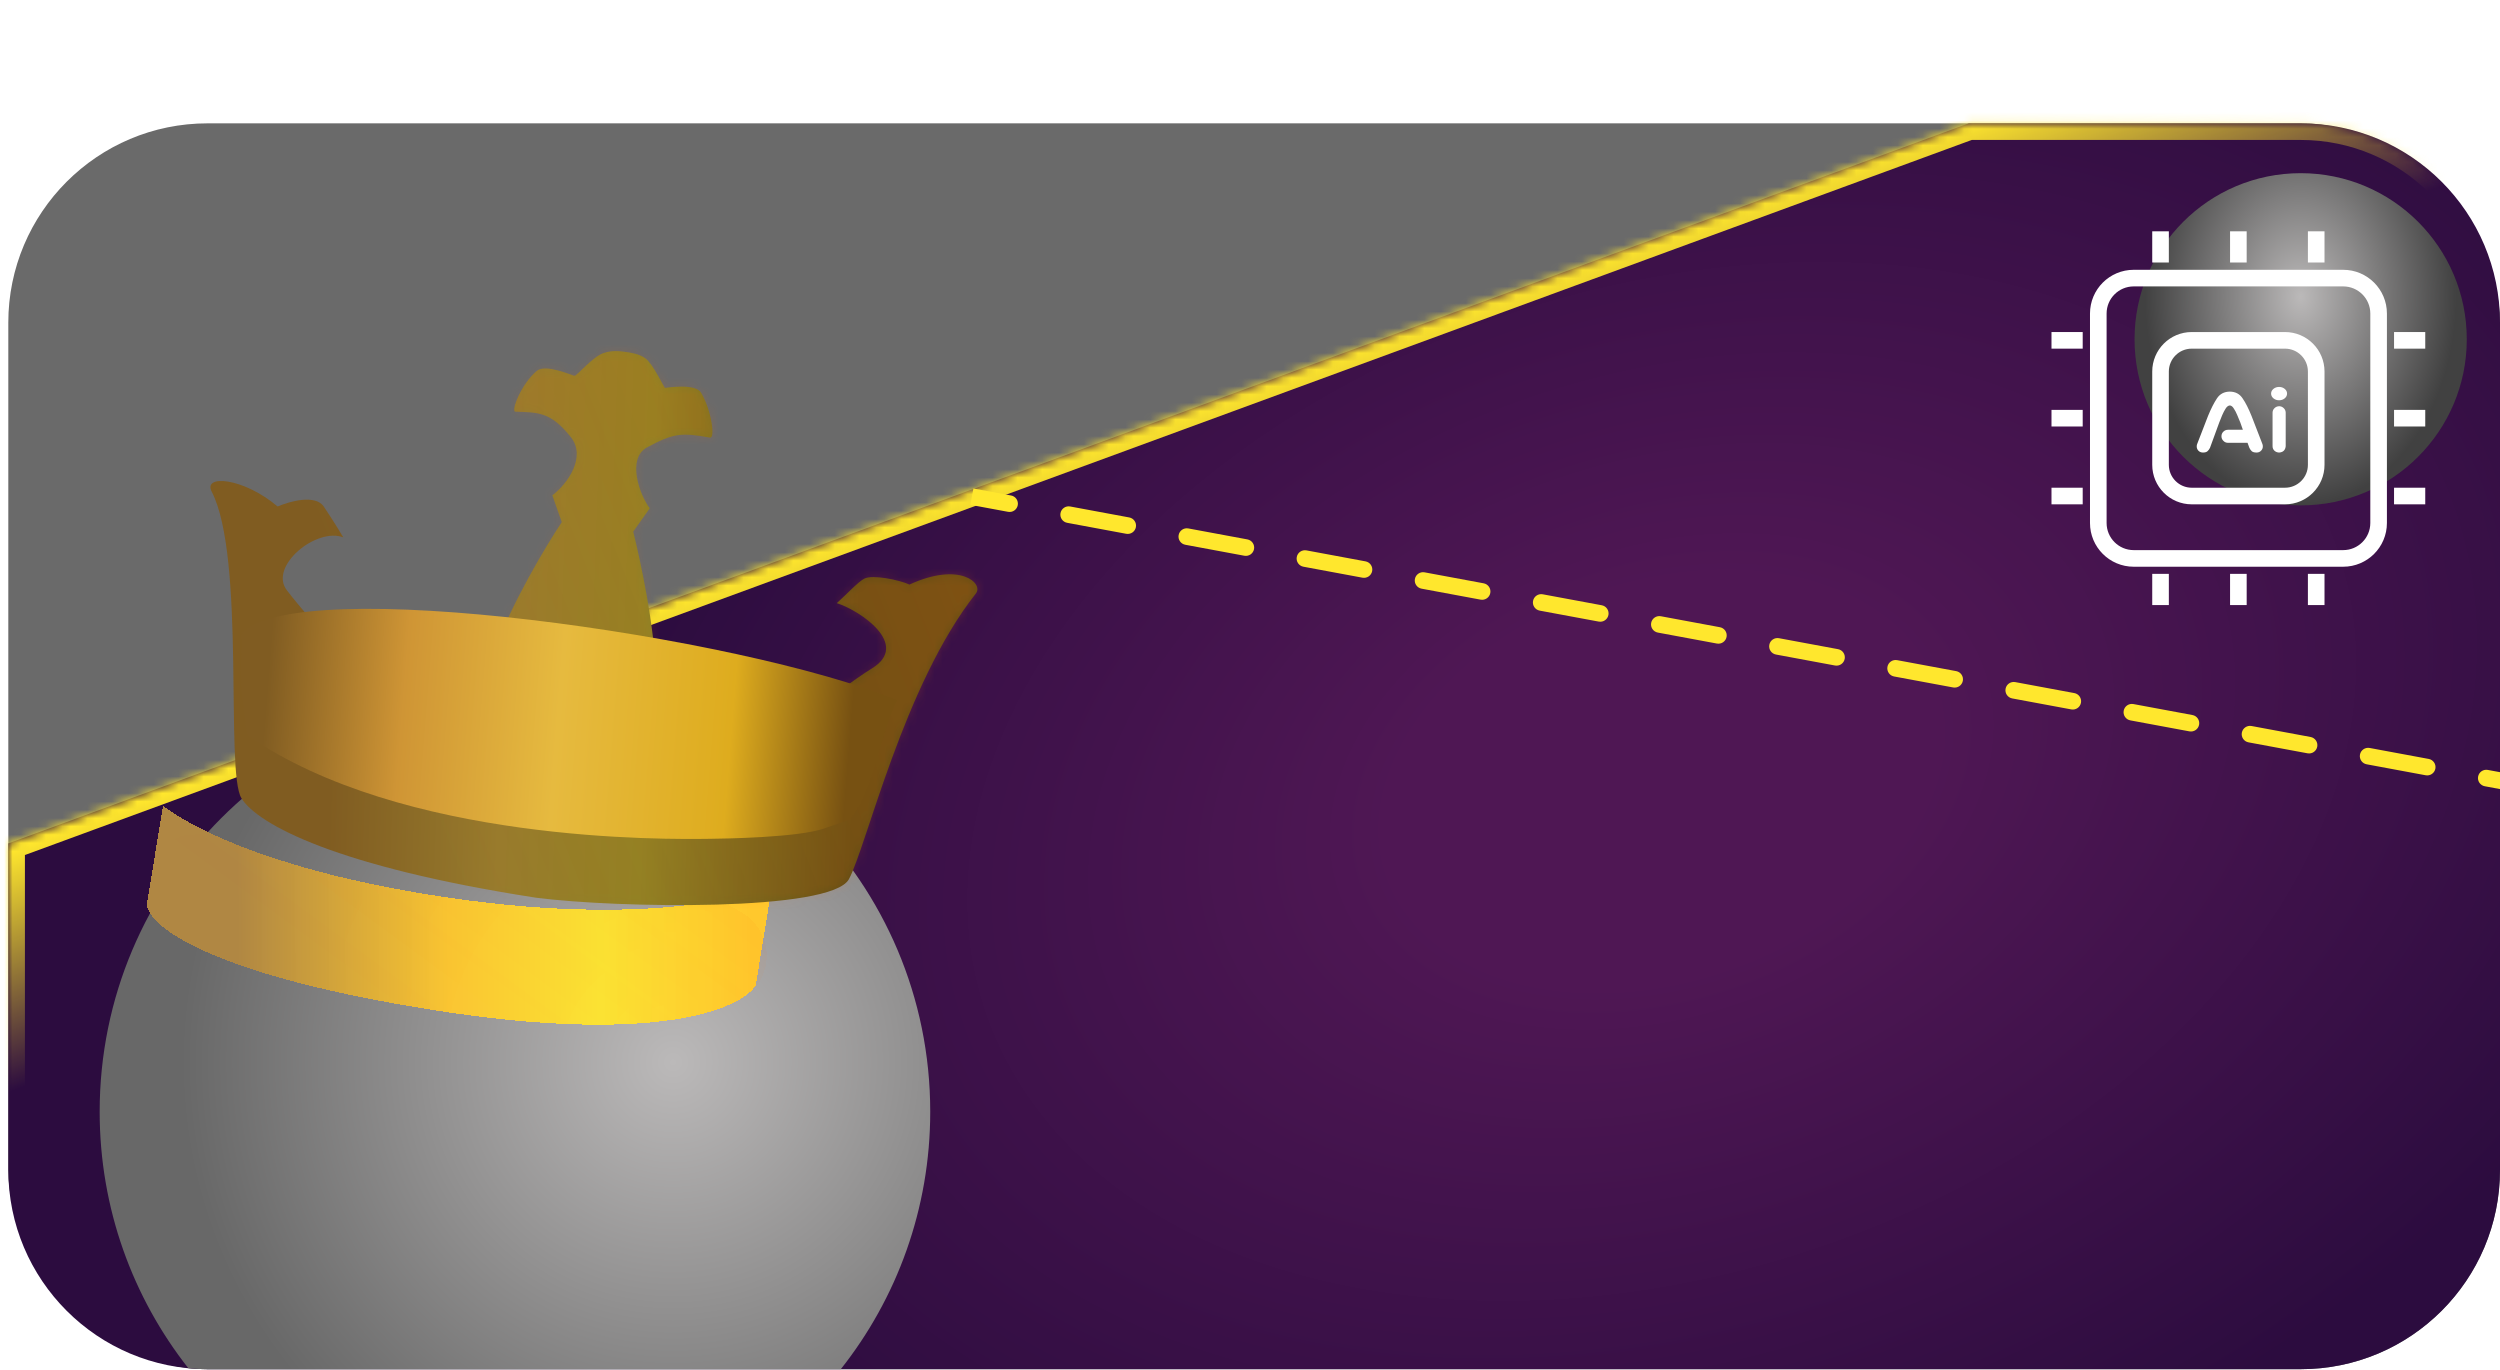 <svg width="301" height="165" viewBox="0 0 301 165" fill="none" xmlns="http://www.w3.org/2000/svg">
<rect x="1" y="14.85" width="300" height="150" rx="24" fill="#6A6A6A"/>
<mask id="path-2-inside-1_1832_2956" fill="white">
<path fill-rule="evenodd" clip-rule="evenodd" d="M1 101.549L237.046 14.85H277C290.255 14.85 301 25.595 301 38.85V140.85C301 154.105 290.255 164.85 277 164.85H25C11.745 164.85 1 154.105 1 140.85V101.549Z"/>
</mask>
<path fill-rule="evenodd" clip-rule="evenodd" d="M1 101.549L237.046 14.85H277C290.255 14.85 301 25.595 301 38.85V140.85C301 154.105 290.255 164.85 277 164.85H25C11.745 164.85 1 154.105 1 140.85V101.549Z" fill="url(#paint0_radial_1832_2956)"/>
<path d="M1 101.549L0.31 99.671C-0.477 99.96 -1 100.71 -1 101.549H1ZM237.046 14.85V12.85C236.811 12.85 236.578 12.891 236.357 12.972L237.046 14.85ZM1.69 103.426L237.736 16.727L236.357 12.972L0.31 99.671L1.69 103.426ZM237.046 16.85H277V12.85H237.046V16.85ZM277 16.85C289.15 16.85 299 26.7 299 38.85H303C303 24.49 291.359 12.85 277 12.85V16.85ZM299 38.85V140.85H303V38.85H299ZM299 140.85C299 153 289.15 162.85 277 162.85V166.85C291.359 166.85 303 155.209 303 140.85H299ZM277 162.85H25V166.85H277V162.85ZM25 162.85C12.85 162.85 3 153 3 140.85H-1C-1 155.209 10.641 166.85 25 166.85V162.85ZM3 140.85V101.549H-1V140.85H3Z" fill="url(#paint1_linear_1832_2956)" mask="url(#path-2-inside-1_1832_2956)"/>
<path fill-rule="evenodd" clip-rule="evenodd" d="M101.233 164.85H25C24.217 164.85 23.444 164.812 22.68 164.739C15.99 156.235 12 145.509 12 133.85C12 106.236 34.386 83.85 62 83.85C89.614 83.85 112 106.236 112 133.85C112 145.559 107.975 156.329 101.233 164.85Z" fill="url(#paint2_radial_1832_2956)"/>
<circle cx="277" cy="40.85" r="20" fill="url(#paint3_radial_1832_2956)"/>
<g filter="url(#filter0_d_1832_2956)">
<path d="M29.624 90.012L27.686 101.854C27.73 104.288 34.641 110.24 61.933 114.575C89.226 118.91 99.346 114.411 100.995 111.62L102.933 99.779C102.933 99.779 90.7 104.968 64.141 101.092C44.033 98.158 33.656 93.047 29.624 90.012Z" fill="url(#paint4_linear_1832_2956)" shape-rendering="crispEdges"/>
<path d="M94.097 107.814C94.607 107.749 95.1 107.68 95.574 107.61L95.419 108.556C94.456 108.976 92.831 109.487 90.337 109.865C85.01 110.672 76.321 110.783 63.051 108.676C49.68 106.552 41.705 104.089 37.227 102.057C35.694 101.362 34.67 100.761 34.016 100.308L34.16 99.428C40.579 102.236 49.98 105.089 63.097 107.003C76.891 109.016 87.143 108.7 94.097 107.814ZM96.315 108.076C96.315 108.076 96.311 108.08 96.303 108.086C96.311 108.079 96.315 108.076 96.315 108.076ZM33.073 99.514C33.077 99.514 33.11 99.547 33.157 99.614C33.093 99.548 33.069 99.515 33.073 99.514Z" stroke="url(#paint5_linear_1832_2956)" stroke-opacity="0.27" stroke-width="12" stroke-linejoin="round" shape-rendering="crispEdges"/>
</g>
<g filter="url(#filter1_d_1832_2956)">
<mask id="path-8-inside-2_1832_2956" fill="white">
<path d="M30.071 88.113C32.054 91.288 41.617 96.383 65.516 100.082C75.319 101.349 101.08 101.777 103.206 97.856C105.332 93.936 109.804 74.435 118.502 63.449C119.439 62.264 116.607 59.567 110.497 62.382C109.244 61.805 106.064 61.161 105.076 61.66C104.306 62.049 102.865 63.633 101.749 64.617C104.532 65.494 110.654 69.61 105.991 72.47C101.609 75.157 94.194 81.913 89.371 81.27C84.837 80.666 79.936 78.001 79.904 72.881C79.872 67.76 78.115 59.499 77.24 56.008L79.229 53.2C77.972 51.535 76.463 47.19 78.9 45.869C82.144 44.11 83.122 44.091 86.49 44.689C87.118 44.8 86.687 41.413 85.405 39.28C84.692 38.095 81.148 38.712 81.059 38.701C80.97 38.689 79.668 35.92 78.777 35.204C78.022 34.597 76.901 34.449 76.273 34.365L76.241 34.361C75.62 34.278 74.678 34.153 73.633 34.519C72.347 34.969 70.427 37.284 70.161 37.249C69.895 37.213 66.692 35.765 65.638 36.646C63.744 38.231 62.48 41.542 63.043 41.565C65.71 41.673 67.266 41.513 69.743 44.649C71.591 46.988 69.401 50.195 67.5 51.637L68.637 54.862C66.793 57.64 62.595 64.618 60.559 70.303C58.522 75.989 52.304 76.438 49.45 75.952C44.962 73.979 38.908 67.419 35.55 63.085C33.306 60.188 39.1 55.448 42.338 56.703C41.974 56.089 40.993 54.487 39.979 52.987C38.964 51.488 35.856 52.359 34.429 52.982C30.285 49.485 25.41 49.103 26.487 51.19C30.591 59.143 28.088 84.938 30.071 88.113Z"/>
</mask>
<path d="M30.071 88.113C32.054 91.288 41.617 96.383 65.516 100.082C75.319 101.349 101.08 101.777 103.206 97.856C105.332 93.936 109.804 74.435 118.502 63.449C119.439 62.264 116.607 59.567 110.497 62.382C109.244 61.805 106.064 61.161 105.076 61.66C104.306 62.049 102.865 63.633 101.749 64.617C104.532 65.494 110.654 69.61 105.991 72.47C101.609 75.157 94.194 81.913 89.371 81.27C84.837 80.666 79.936 78.001 79.904 72.881C79.872 67.76 78.115 59.499 77.24 56.008L79.229 53.2C77.972 51.535 76.463 47.19 78.9 45.869C82.144 44.11 83.122 44.091 86.49 44.689C87.118 44.8 86.687 41.413 85.405 39.28C84.692 38.095 81.148 38.712 81.059 38.701C80.97 38.689 79.668 35.92 78.777 35.204C78.022 34.597 76.901 34.449 76.273 34.365L76.241 34.361C75.62 34.278 74.678 34.153 73.633 34.519C72.347 34.969 70.427 37.284 70.161 37.249C69.895 37.213 66.692 35.765 65.638 36.646C63.744 38.231 62.48 41.542 63.043 41.565C65.71 41.673 67.266 41.513 69.743 44.649C71.591 46.988 69.401 50.195 67.5 51.637L68.637 54.862C66.793 57.64 62.595 64.618 60.559 70.303C58.522 75.989 52.304 76.438 49.45 75.952C44.962 73.979 38.908 67.419 35.55 63.085C33.306 60.188 39.1 55.448 42.338 56.703C41.974 56.089 40.993 54.487 39.979 52.987C38.964 51.488 35.856 52.359 34.429 52.982C30.285 49.485 25.41 49.103 26.487 51.19C30.591 59.143 28.088 84.938 30.071 88.113Z" fill="url(#paint6_linear_1832_2956)"/>
<path d="M65.516 100.082L62.962 113.856L63.135 113.883L63.309 113.906L65.516 100.082ZM30.071 88.113L42.084 80.533L42.084 80.533L30.071 88.113ZM26.487 51.19L13.931 57.817L13.931 57.817L26.487 51.19ZM34.429 52.982L25.14 63.704L31.701 69.241L39.783 65.714L34.429 52.982ZM39.979 52.987L28.231 60.977L28.231 60.977L39.979 52.987ZM42.338 56.703L36.899 69.705L75.418 84.63L54.511 49.384L42.338 56.703ZM35.55 63.085L46.792 54.398L46.792 54.398L35.55 63.085ZM49.45 75.952L43.447 88.722L45.002 89.405L46.688 89.692L49.45 75.952ZM60.559 70.303L47.323 65.975L47.323 65.975L60.559 70.303ZM68.637 54.862L80.316 62.291L84.213 56.42L81.925 49.93L68.637 54.862ZM67.5 51.637L59.158 40.657L50.829 46.975L54.212 56.569L67.5 51.637ZM69.743 44.649L58.578 53.435L58.578 53.435L69.743 44.649ZM63.043 41.565L64.014 27.637L64.014 27.637L63.043 41.565ZM65.638 36.646L56.75 26.101L56.75 26.101L65.638 36.646ZM73.633 34.519L77.978 47.647L77.978 47.647L73.633 34.519ZM76.241 34.361L73.98 48.177L73.982 48.177L76.241 34.361ZM118.502 63.449L107.535 55.038L107.535 55.038L118.502 63.449ZM110.497 62.382L104.279 75.055L110.136 77.751L116.121 74.994L110.497 62.382ZM105.076 61.66L111.175 74.042L111.175 74.042L105.076 61.66ZM101.749 64.617L92.572 54.321L74.065 70.644L97.147 77.914L101.749 64.617ZM105.991 72.47L113.14 84.266L113.14 84.266L105.991 72.47ZM79.904 72.881L93.964 72.397L93.964 72.397L79.904 72.881ZM77.24 56.008L65.809 48.218L62.038 53.543L63.588 59.73L77.24 56.008ZM79.229 53.2L90.66 60.99L96.59 52.617L90.573 44.646L79.229 53.2ZM78.9 45.869L72.428 33.682L72.428 33.682L78.9 45.869ZM86.49 44.689L89.349 30.965L89.349 30.965L86.49 44.689ZM85.405 39.28L97.538 31.895L97.538 31.895L85.405 39.28ZM78.777 35.204L69.738 46.133L69.738 46.133L78.777 35.204ZM76.273 34.365L74.014 48.181L74.015 48.182L76.273 34.365ZM68.071 86.308C56.716 84.551 49.362 82.546 44.922 80.863C42.7 80.021 41.459 79.353 40.898 78.997C40.132 78.512 41.061 78.895 42.084 80.533L18.058 95.694C20.072 98.919 22.94 101.13 25.273 102.608C27.809 104.217 30.824 105.649 34.229 106.939C41.041 109.522 50.418 111.915 62.962 113.856L68.071 86.308ZM42.084 80.533C43.049 82.078 43.357 83.366 43.4 83.538C43.488 83.888 43.494 84.028 43.468 83.823C43.416 83.411 43.353 82.595 43.303 81.226C43.2 78.388 43.207 75.105 43.133 70.808C43.064 66.819 42.924 62.254 42.486 58.046C42.096 54.302 41.318 48.973 39.042 44.563L13.931 57.817C13.707 57.383 14.156 58.261 14.513 61.69C14.822 64.654 14.95 68.228 15.016 72.079C15.077 75.621 15.086 79.88 15.2 83.02C15.259 84.64 15.357 86.422 15.563 88.059C15.667 88.88 15.827 89.906 16.098 90.987C16.325 91.89 16.845 93.752 18.058 95.694L42.084 80.533ZM39.042 44.563C39.692 45.822 40.971 48.901 40.111 52.992C39.127 57.673 35.997 60.731 33.223 62.252C30.831 63.563 28.739 63.781 27.87 63.833C26.844 63.893 26.103 63.794 25.747 63.734C24.6 63.539 24.66 63.299 25.14 63.704L43.718 42.259C40.054 39.168 35.604 36.988 31.253 36.25C29.821 36.008 25.037 35.27 20.159 37.944C17.014 39.668 13.648 43.011 12.587 48.057C11.651 52.513 13.012 56.036 13.931 57.817L39.042 44.563ZM39.783 65.714C39.566 65.809 39.203 65.974 38.373 66.057C37.941 66.1 36.646 66.199 34.934 65.751C33.061 65.26 30.254 63.967 28.231 60.977L51.726 44.998C46.662 37.513 38.207 38.134 36.345 38.32C33.35 38.619 30.719 39.532 29.075 40.249L39.783 65.714ZM28.231 60.977C29.06 62.201 29.898 63.569 30.166 64.021L54.511 49.384C54.051 48.609 52.926 46.773 51.726 44.998L28.231 60.977ZM47.778 43.7C42.991 41.845 38.459 42.588 35.562 43.53C32.535 44.514 29.849 46.15 27.699 48.051C25.638 49.873 23.184 52.729 21.874 56.647C20.403 61.048 20.491 66.844 24.308 71.772L46.792 54.398C49.488 57.878 49.458 61.995 48.543 64.732C47.79 66.986 46.566 68.192 46.078 68.623C45.5 69.133 44.73 69.639 43.63 69.997C42.66 70.312 40.066 70.932 36.899 69.705L47.778 43.7ZM24.308 71.772C26.313 74.359 29.077 77.562 32.08 80.486C34.781 83.115 38.854 86.703 43.447 88.722L55.453 63.182C55.709 63.295 55.453 63.213 54.66 62.605C53.938 62.051 53.058 61.282 52.073 60.323C50.087 58.39 48.145 56.145 46.792 54.398L24.308 71.772ZM46.688 89.692C49.983 90.253 54.766 90.292 59.676 88.564C65.092 86.657 71.023 82.368 73.794 74.632L47.323 65.975C47.603 65.193 48.161 64.29 49.003 63.522C49.787 62.807 50.528 62.468 50.946 62.321C51.342 62.181 51.578 62.165 51.631 62.162C51.671 62.159 51.834 62.148 52.212 62.212L46.688 89.692ZM73.794 74.632C74.449 72.802 75.608 70.383 76.984 67.87C78.324 65.423 79.623 63.335 80.316 62.291L56.959 47.433C54.908 50.522 49.947 58.649 47.323 65.975L73.794 74.632ZM81.925 49.93L80.787 46.705L54.212 56.569L55.349 59.794L81.925 49.93ZM75.842 62.618C78.433 60.651 81.213 57.601 82.915 53.686C84.737 49.494 85.961 42.262 80.907 35.863L58.578 53.435C57.203 51.693 56.469 49.557 56.389 47.448C56.315 45.517 56.796 44.063 57.139 43.273C57.734 41.907 58.468 41.18 59.158 40.657L75.842 62.618ZM80.907 35.863C78.771 33.158 75.836 30.355 71.527 28.829C67.992 27.577 64.167 27.644 64.014 27.637L62.072 55.493C62.283 55.501 62.482 55.508 62.639 55.514C62.808 55.52 62.923 55.524 63.032 55.528C63.252 55.537 63.282 55.541 63.231 55.536C63.093 55.524 62.36 55.453 61.402 55.114C60.385 54.753 59.578 54.259 59.021 53.814C58.537 53.428 58.393 53.199 58.578 53.435L80.907 35.863ZM64.014 27.637C67.972 27.797 71.573 29.618 73.977 32.557C76.013 35.043 76.599 37.584 76.798 38.812C77.187 41.201 76.796 43.042 76.724 43.393C76.488 44.553 76.165 45.214 76.14 45.267C76.125 45.3 75.802 46.124 74.526 47.192L56.75 26.101C53.581 28.753 51.678 32.026 50.698 34.116C50.191 35.198 49.54 36.791 49.166 38.627C49.025 39.316 48.612 41.432 49.032 44.013C49.248 45.336 49.862 47.952 51.94 50.49C54.387 53.48 58.044 55.331 62.072 55.493L64.014 27.637ZM74.526 47.192C72.481 48.903 70.4 49.645 69.014 49.972C67.645 50.296 66.554 50.314 65.963 50.298C65.335 50.28 64.876 50.211 64.648 50.172C64.404 50.129 64.248 50.089 64.199 50.076C64.123 50.056 64.157 50.061 64.378 50.14C64.428 50.158 64.48 50.177 64.551 50.203C64.605 50.223 64.718 50.264 64.821 50.301C64.906 50.332 65.13 50.412 65.394 50.497C65.527 50.539 65.77 50.616 66.075 50.698C66.282 50.754 66.983 50.943 67.9 51.065L72.423 23.433C73.323 23.553 74.002 23.736 74.181 23.785C74.458 23.86 74.668 23.926 74.763 23.957C74.871 23.991 74.951 24.019 74.986 24.031C75.006 24.038 75.022 24.043 75.031 24.047C75.04 24.05 75.046 24.052 75.046 24.052C75.047 24.052 75.038 24.049 75.014 24.041C74.989 24.031 74.963 24.022 74.92 24.006C74.843 23.978 74.73 23.937 74.603 23.891C74.116 23.717 73.233 23.408 72.191 23.132C71.262 22.885 69.564 22.485 67.541 22.43C66.025 22.388 61.169 22.404 56.75 26.101L74.526 47.192ZM67.9 51.065C70.544 51.417 72.679 50.938 73.811 50.607C75.023 50.253 75.95 49.81 76.496 49.525C77.563 48.969 78.336 48.398 78.653 48.158C79.342 47.638 79.885 47.136 80.056 46.978C80.295 46.757 80.534 46.527 80.658 46.409C80.817 46.256 80.916 46.162 81.011 46.073C81.232 45.866 81.191 45.918 80.987 46.075C80.98 46.081 79.867 46.986 77.978 47.647L69.287 21.39C67.895 21.878 66.793 22.477 66.062 22.919C65.3 23.379 64.663 23.838 64.183 24.206C63.249 24.922 62.471 25.636 62.018 26.06C61.777 26.285 61.554 26.499 61.417 26.63C61.245 26.795 61.213 26.825 61.214 26.824C61.223 26.815 61.289 26.755 61.392 26.665C61.483 26.587 61.704 26.398 62.015 26.163C62.252 25.984 62.955 25.459 63.965 24.933C64.481 24.663 65.383 24.232 66.571 23.884C67.68 23.56 69.795 23.083 72.423 23.433L67.9 51.065ZM77.978 47.647C75.487 48.52 73.394 48.099 73.98 48.177L78.503 20.545C77.846 20.457 73.869 19.785 69.287 21.39L77.978 47.647ZM63.309 113.906C69.098 114.654 78.748 115.089 87.24 114.848C91.477 114.728 95.97 114.428 99.808 113.77C101.677 113.45 103.969 112.951 106.193 112.085C107.653 111.516 112.661 109.507 115.549 104.181L90.863 91.532C92.172 89.119 93.876 87.764 94.745 87.166C95.657 86.538 96.364 86.252 96.563 86.175C96.933 86.031 96.787 86.132 95.789 86.303C93.892 86.628 90.935 86.876 87.239 86.981C79.869 87.19 71.738 86.778 67.723 86.259L63.309 113.906ZM115.549 104.181C116.826 101.824 117.944 98.387 118.602 96.419C119.493 93.758 120.441 90.86 121.588 87.731C123.983 81.2 126.642 75.429 129.468 71.859L107.535 55.038C101.664 62.455 97.737 71.927 95.191 78.873C93.867 82.483 92.754 85.882 91.937 88.323C90.888 91.458 90.648 91.928 90.863 91.532L115.549 104.181ZM129.468 71.859C134.295 65.761 132.986 58.847 130.591 54.923C128.314 51.194 124.898 49.209 122.125 48.245C116.288 46.218 110.103 47.361 104.874 49.771L116.121 74.994C117.001 74.588 115.287 75.672 112.159 74.586C110.74 74.093 108.238 72.829 106.42 69.85C104.483 66.676 103.177 60.544 107.535 55.038L129.468 71.859ZM116.715 49.709C114.531 48.704 112.069 48.134 110.297 47.852C109.298 47.693 107.983 47.539 106.541 47.542C105.665 47.543 102.413 47.542 98.978 49.278L111.175 74.042C109.466 74.906 108.017 75.185 107.364 75.288C106.617 75.406 106.057 75.42 105.787 75.42C105.489 75.421 105.288 75.405 105.205 75.397C105.157 75.393 105.124 75.389 105.105 75.386C105.095 75.385 105.089 75.384 105.084 75.384C105.08 75.383 105.078 75.383 105.078 75.383C105.077 75.383 105.079 75.383 105.082 75.383C105.085 75.384 105.089 75.385 105.094 75.386C105.104 75.388 105.116 75.39 105.129 75.393C105.158 75.399 105.174 75.403 105.169 75.402C105.169 75.402 105.111 75.386 104.999 75.348C104.905 75.316 104.646 75.224 104.279 75.055L116.715 49.709ZM98.978 49.278C97.99 49.777 97.222 50.294 96.747 50.634C96.241 50.996 95.812 51.341 95.492 51.609C94.87 52.131 94.315 52.651 93.953 52.996C93.632 53.302 93.15 53.771 92.981 53.934C92.855 54.056 92.759 54.147 92.683 54.218C92.647 54.252 92.619 54.278 92.599 54.296C92.579 54.314 92.57 54.322 92.572 54.321L110.926 74.914C111.205 74.668 111.46 74.433 111.678 74.229C111.898 74.024 112.104 73.826 112.282 73.655C112.453 73.49 112.635 73.313 112.768 73.184C112.915 73.042 113.03 72.931 113.131 72.835C113.233 72.738 113.296 72.679 113.334 72.645C113.373 72.609 113.352 72.629 113.284 72.686C113.225 72.736 113.045 72.885 112.768 73.083C112.625 73.186 112.426 73.322 112.178 73.477C111.934 73.63 111.596 73.829 111.175 74.042L98.978 49.278ZM97.147 77.914C96.516 77.715 96.381 77.588 96.539 77.687C96.698 77.785 96.395 77.642 95.883 77.052C95.611 76.737 93.435 74.231 93.642 69.898C93.899 64.5 97.434 61.537 98.843 60.673L113.14 84.266C116.88 81.972 121.398 77.422 121.732 70.421C122.015 64.485 119.009 60.359 117.441 58.548C114.226 54.835 109.694 52.374 106.351 51.321L97.147 77.914ZM98.843 60.673C97.18 61.694 95.408 62.982 94.16 63.882C92.714 64.927 91.532 65.778 90.398 66.512C89.231 67.267 88.596 67.578 88.382 67.665C88.012 67.815 89.35 67.15 91.633 67.454L87.109 95.087C91.803 95.712 95.877 94.444 98.391 93.424C101.061 92.341 103.458 90.915 105.295 89.726C107.165 88.515 108.961 87.213 110.287 86.255C111.814 85.153 112.612 84.59 113.14 84.266L98.843 60.673ZM91.633 67.454C91.483 67.434 91.363 67.399 91.317 67.382C91.262 67.361 91.443 67.418 91.766 67.666C92.1 67.923 92.673 68.458 93.167 69.363C93.692 70.323 93.958 71.397 93.964 72.397L65.844 73.364C65.89 80.9 69.719 86.477 74.133 89.873C78.26 93.048 83.061 94.547 87.109 95.087L91.633 67.454ZM93.964 72.397C93.921 65.468 91.772 55.797 90.892 52.286L63.588 59.73C63.953 61.185 64.542 63.806 65.034 66.607C65.556 69.571 65.835 71.996 65.844 73.364L93.964 72.397ZM88.671 63.798L90.66 60.99L67.798 45.41L65.809 48.218L88.671 63.798ZM90.573 44.646C91.065 45.298 91.249 45.729 91.295 45.837C91.358 45.987 91.485 46.314 91.573 46.874C91.642 47.312 91.842 48.82 91.24 50.873C90.528 53.303 88.712 56.245 85.372 58.055L72.428 33.682C62.577 39.023 63.361 49.242 63.786 51.937C64.36 55.584 65.923 59.154 67.886 61.754L90.573 44.646ZM85.372 58.055C85.982 57.725 86.079 57.701 85.911 57.768C85.65 57.872 85.046 58.081 84.222 58.197C83.415 58.309 82.833 58.27 82.687 58.257C82.634 58.253 82.669 58.254 82.842 58.28C83.018 58.306 83.261 58.346 83.632 58.412L89.349 30.965C87.833 30.696 84.671 30.09 81.075 30.594C77.304 31.121 74.332 32.65 72.428 33.682L85.372 58.055ZM83.632 58.412C86.879 58.989 90.541 58.451 93.8 56.431C96.726 54.619 98.302 52.252 99.075 50.796C100.497 48.122 100.717 45.687 100.779 44.939C100.945 42.941 100.71 41.168 100.525 40.099C100.136 37.839 99.26 34.761 97.538 31.895L73.272 46.664C72.832 45.932 72.812 45.614 72.802 45.553C72.787 45.467 72.758 45.283 72.738 45.007C72.721 44.776 72.688 44.217 72.753 43.442C72.787 43.03 72.948 40.858 74.277 38.356C75.005 36.986 76.527 34.682 79.391 32.908C82.588 30.927 86.18 30.403 89.349 30.965L83.632 58.412ZM97.538 31.895C94.596 27.001 89.897 25.585 88.252 25.172C86.193 24.655 84.35 24.606 83.329 24.611C82.181 24.617 81.19 24.705 80.576 24.77C80.253 24.804 79.992 24.837 79.864 24.853C79.763 24.866 79.819 24.858 79.88 24.851C79.902 24.849 80.067 24.829 80.284 24.811C80.387 24.802 80.629 24.783 80.939 24.771C81.004 24.769 82.042 24.714 83.321 24.885L78.797 52.517C79.569 52.62 80.183 52.635 80.449 52.639C80.771 52.643 81.032 52.636 81.192 52.63C81.509 52.618 81.758 52.598 81.87 52.589C82.106 52.569 82.296 52.547 82.349 52.541C82.473 52.527 82.614 52.508 82.62 52.508C82.706 52.497 82.741 52.493 82.775 52.489C82.873 52.479 82.828 52.489 82.666 52.489C82.632 52.489 81.815 52.509 80.624 52.21C79.992 52.051 78.887 51.714 77.626 50.977C76.332 50.222 74.605 48.883 73.272 46.664L97.538 31.895ZM83.321 24.885C85.325 25.152 86.84 25.795 87.745 26.255C88.688 26.733 89.398 27.232 89.853 27.582C90.737 28.259 91.339 28.898 91.616 29.203C92.193 29.838 92.574 30.385 92.689 30.552C92.975 30.964 93.164 31.291 93.181 31.32C93.257 31.45 93.294 31.52 93.204 31.355C93.094 31.155 92.809 30.624 92.497 30.08C92.192 29.546 91.73 28.765 91.173 27.957C90.89 27.548 90.509 27.023 90.04 26.465C89.612 25.955 88.864 25.118 87.816 24.276L69.738 46.133C68.912 45.47 68.4 44.876 68.214 44.654C67.987 44.384 67.854 44.193 67.821 44.144C67.761 44.058 67.797 44.104 67.94 44.353C68.077 44.592 68.189 44.8 68.377 45.145C68.435 45.252 68.595 45.546 68.763 45.833C68.826 45.94 69.053 46.329 69.368 46.783C69.498 46.971 69.891 47.534 70.478 48.181C70.76 48.491 71.367 49.134 72.254 49.815C72.712 50.166 73.424 50.666 74.368 51.145C75.275 51.605 76.791 52.249 78.797 52.517L83.321 24.885ZM87.816 24.276C85.424 22.355 82.968 21.523 81.564 21.141C80.102 20.742 78.806 20.585 78.532 20.549L74.015 48.182C74.368 48.228 73.947 48.188 73.391 48.036C72.893 47.9 71.374 47.447 69.738 46.133L87.816 24.276ZM78.533 20.549L78.501 20.544L73.982 48.177L74.014 48.181L78.533 20.549Z" fill="url(#paint7_linear_1832_2956)" fill-opacity="0.27" mask="url(#path-8-inside-2_1832_2956)"/>
</g>
<path d="M99.215 99.752L102.374 98.652C105.285 94.804 105.943 88.553 108.002 84.293C89.384 76.606 35.319 68.861 29.071 76.351C29.141 81.64 28.591 80.06 29.762 88.509C48.451 101.486 80.187 101.064 85.476 100.993L85.478 100.993C87.156 100.971 96.056 100.852 99.215 99.752Z" fill="url(#paint8_linear_1832_2956)"/>
<path d="M278.871 27.85V31.606" stroke="white" stroke-width="2" stroke-miterlimit="10"/>
<path d="M282.119 33.484H256.9C254.544 33.484 252.635 35.394 252.635 37.75V62.969C252.635 65.325 254.544 67.234 256.9 67.234H282.119C284.475 67.234 286.385 65.325 286.385 62.969V37.75C286.385 35.394 284.475 33.484 282.119 33.484Z" stroke="white" stroke-width="2" stroke-miterlimit="10"/>
<path d="M275.116 40.978H263.885C261.811 40.978 260.129 42.66 260.129 44.734V55.965C260.129 58.039 261.811 59.721 263.885 59.721H275.116C277.19 59.721 278.872 58.039 278.872 55.965V44.734C278.872 42.66 277.19 40.978 275.116 40.978Z" stroke="white" stroke-width="2" stroke-miterlimit="10"/>
<path d="M260.129 27.85V31.606" stroke="white" stroke-width="2" stroke-miterlimit="10"/>
<path d="M269.5 27.85V31.606" stroke="white" stroke-width="2" stroke-miterlimit="10"/>
<path d="M260.129 69.093V72.85" stroke="white" stroke-width="2" stroke-miterlimit="10"/>
<path d="M269.5 69.093V72.85" stroke="white" stroke-width="2" stroke-miterlimit="10"/>
<path d="M278.871 69.093V72.85" stroke="white" stroke-width="2" stroke-miterlimit="10"/>
<path d="M247 59.721H250.757" stroke="white" stroke-width="2" stroke-miterlimit="10"/>
<path d="M247 50.35H250.757" stroke="white" stroke-width="2" stroke-miterlimit="10"/>
<path d="M247 40.978H250.757" stroke="white" stroke-width="2" stroke-miterlimit="10"/>
<path d="M288.243 59.721H292" stroke="white" stroke-width="2" stroke-miterlimit="10"/>
<path d="M288.243 50.35H292" stroke="white" stroke-width="2" stroke-miterlimit="10"/>
<path d="M288.243 40.978H292" stroke="white" stroke-width="2" stroke-miterlimit="10"/>
<path d="M267.464 52.529C267.464 52.31 267.538 52.127 267.687 51.978C267.843 51.822 268.03 51.744 268.249 51.744H270.042L269.737 50.877C269.612 50.556 269.487 50.255 269.362 49.974C269.245 49.685 269.108 49.423 268.952 49.189C268.812 48.955 268.651 48.83 268.472 48.814C268.284 48.83 268.116 48.955 267.968 49.189C267.819 49.423 267.683 49.685 267.558 49.974C267.44 50.255 267.319 50.556 267.194 50.877L266.081 53.923C266.003 54.087 265.901 54.224 265.776 54.334C265.659 54.435 265.479 54.486 265.237 54.486C265.011 54.486 264.823 54.408 264.675 54.252C264.534 54.095 264.472 53.908 264.487 53.689C264.495 53.587 264.519 53.494 264.558 53.408L265.847 50.08C266.206 49.205 266.565 48.498 266.925 47.959C267.276 47.427 267.792 47.158 268.472 47.15C269.144 47.158 269.655 47.427 270.007 47.959C270.366 48.482 270.726 49.189 271.085 50.08L272.374 53.408C272.413 53.494 272.437 53.587 272.444 53.689C272.46 53.908 272.394 54.095 272.245 54.252C272.104 54.408 271.921 54.486 271.694 54.486C271.437 54.486 271.245 54.435 271.12 54.334C271.003 54.224 270.905 54.087 270.827 53.923L270.604 53.314H268.249C268.03 53.314 267.847 53.236 267.698 53.08C267.542 52.931 267.464 52.748 267.464 52.529ZM274.425 48.908C274.636 48.916 274.815 48.994 274.964 49.142C275.112 49.283 275.19 49.459 275.198 49.669V53.724C275.151 54.193 274.894 54.447 274.425 54.486C274.206 54.486 274.015 54.416 273.851 54.275C273.694 54.127 273.616 53.943 273.616 53.724V49.669C273.624 49.451 273.706 49.271 273.862 49.13C274.019 48.982 274.206 48.908 274.425 48.908ZM273.44 47.384C273.44 47.166 273.534 46.978 273.722 46.822C273.909 46.666 274.136 46.587 274.401 46.587C274.667 46.587 274.894 46.666 275.081 46.822C275.269 46.978 275.362 47.166 275.362 47.384C275.362 47.611 275.269 47.802 275.081 47.959C274.894 48.115 274.667 48.193 274.401 48.193C274.136 48.193 273.909 48.115 273.722 47.959C273.534 47.802 273.44 47.611 273.44 47.384Z" fill="white"/>
<path fill-rule="evenodd" clip-rule="evenodd" d="M301 92.971V95.005L299.165 94.664C298.622 94.563 298.263 94.041 298.364 93.498C298.465 92.955 298.987 92.597 299.53 92.698L301 92.971ZM118.183 58.997L117.199 58.815L116.834 60.781L117.817 60.964L121.373 61.624C121.916 61.725 122.438 61.367 122.539 60.824C122.64 60.281 122.281 59.759 121.738 59.658L118.183 58.997ZM128.85 60.98C128.307 60.879 127.785 61.237 127.684 61.78C127.583 62.323 127.942 62.845 128.485 62.946L135.596 64.268C136.139 64.368 136.661 64.01 136.762 63.467C136.863 62.924 136.505 62.402 135.962 62.301L128.85 60.98ZM143.073 63.623C142.53 63.522 142.008 63.88 141.908 64.423C141.807 64.966 142.165 65.488 142.708 65.589L149.82 66.911C150.363 67.012 150.885 66.653 150.986 66.11C151.086 65.567 150.728 65.045 150.185 64.944L143.073 63.623ZM157.297 66.266C156.754 66.165 156.232 66.523 156.131 67.067C156.03 67.609 156.388 68.131 156.931 68.232L164.043 69.554C164.586 69.655 165.108 69.296 165.209 68.754C165.31 68.21 164.951 67.689 164.408 67.588L157.297 66.266ZM171.52 68.909C170.977 68.808 170.455 69.167 170.354 69.71C170.253 70.253 170.612 70.775 171.155 70.876L178.266 72.197C178.809 72.298 179.331 71.94 179.432 71.397C179.533 70.854 179.175 70.332 178.632 70.231L171.52 68.909ZM185.743 71.552C185.2 71.451 184.679 71.81 184.578 72.353C184.477 72.896 184.835 73.418 185.378 73.519L192.49 74.84C193.033 74.941 193.555 74.583 193.656 74.04C193.757 73.497 193.398 72.975 192.855 72.874L185.743 71.552ZM199.967 74.195C199.424 74.095 198.902 74.453 198.801 74.996C198.7 75.539 199.058 76.061 199.601 76.162L206.713 77.483C207.256 77.584 207.778 77.226 207.879 76.683C207.98 76.14 207.621 75.618 207.079 75.517L199.967 74.195ZM214.19 76.839C213.647 76.738 213.125 77.096 213.024 77.639C212.923 78.182 213.282 78.704 213.825 78.805L220.936 80.127C221.479 80.228 222.001 79.869 222.102 79.326C222.203 78.783 221.845 78.261 221.302 78.16L214.19 76.839ZM228.414 79.482C227.871 79.381 227.349 79.739 227.248 80.282C227.147 80.825 227.505 81.347 228.048 81.448L235.16 82.77C235.703 82.871 236.225 82.512 236.326 81.969C236.427 81.426 236.068 80.904 235.525 80.803L228.414 79.482ZM242.637 82.125C242.094 82.024 241.572 82.382 241.471 82.925C241.37 83.469 241.728 83.99 242.271 84.091L249.383 85.413C249.926 85.514 250.448 85.156 250.549 84.612C250.65 84.07 250.292 83.547 249.749 83.447L242.637 82.125ZM256.86 84.768C256.317 84.667 255.795 85.026 255.694 85.569C255.593 86.112 255.952 86.634 256.495 86.734L263.606 88.056C264.149 88.157 264.671 87.799 264.772 87.256C264.873 86.713 264.515 86.191 263.972 86.09L256.86 84.768ZM271.084 87.411C270.541 87.311 270.019 87.669 269.918 88.212C269.817 88.755 270.175 89.277 270.718 89.378L277.83 90.699C278.373 90.8 278.895 90.442 278.996 89.899C279.097 89.356 278.738 88.834 278.195 88.733L271.084 87.411ZM285.307 90.055C284.764 89.954 284.242 90.312 284.141 90.855C284.04 91.398 284.399 91.92 284.942 92.021L292.053 93.343C292.596 93.443 293.118 93.085 293.219 92.542C293.32 91.999 292.962 91.477 292.419 91.376L285.307 90.055Z" fill="#FFE72D"/>
<defs>
<filter id="filter0_d_1832_2956" x="5.686" y="85.012" width="99.248" height="50.364" filterUnits="userSpaceOnUse" color-interpolation-filters="sRGB">
<feFlood flood-opacity="0" result="BackgroundImageFix"/>
<feColorMatrix in="SourceAlpha" type="matrix" values="0 0 0 0 0 0 0 0 0 0 0 0 0 0 0 0 0 0 127 0" result="hardAlpha"/>
<feOffset dx="-10" dy="7"/>
<feGaussianBlur stdDeviation="6"/>
<feComposite in2="hardAlpha" operator="out"/>
<feColorMatrix type="matrix" values="0 0 0 0 0 0 0 0 0 0 0 0 0 0 0 0 0 0 0.25 0"/>
<feBlend mode="normal" in2="BackgroundImageFix" result="effect1_dropShadow_1832_2956"/>
<feBlend mode="normal" in="SourceGraphic" in2="effect1_dropShadow_1832_2956" result="shape"/>
</filter>
<filter id="filter1_d_1832_2956" x="6.335" y="23.271" width="130.343" height="104.704" filterUnits="userSpaceOnUse" color-interpolation-filters="sRGB">
<feFlood flood-opacity="0" result="BackgroundImageFix"/>
<feColorMatrix in="SourceAlpha" type="matrix" values="0 0 0 0 0 0 0 0 0 0 0 0 0 0 0 0 0 0 127 0" result="hardAlpha"/>
<feOffset dx="-1" dy="8"/>
<feGaussianBlur stdDeviation="9.5"/>
<feComposite in2="hardAlpha" operator="out"/>
<feColorMatrix type="matrix" values="0 0 0 0 0 0 0 0 0 0 0 0 0 0 0 0 0 0 0.25 0"/>
<feBlend mode="normal" in2="BackgroundImageFix" result="effect1_dropShadow_1832_2956"/>
<feBlend mode="normal" in="SourceGraphic" in2="effect1_dropShadow_1832_2956" result="shape"/>
</filter>
<radialGradient id="paint0_radial_1832_2956" cx="0" cy="0" r="1" gradientUnits="userSpaceOnUse" gradientTransform="translate(200 94.35) rotate(161.689) scale(146.414 100.761)">
<stop offset="0.229" stop-color="#4F1754"/>
<stop offset="0.943" stop-color="#2C0C3F"/>
</radialGradient>
<linearGradient id="paint1_linear_1832_2956" x1="149" y1="47.35" x2="158.5" y2="72.85" gradientUnits="userSpaceOnUse">
<stop stop-color="#FFE72D"/>
<stop offset="1" stop-color="#FFE72D" stop-opacity="0"/>
</linearGradient>
<radialGradient id="paint2_radial_1832_2956" cx="0" cy="0" r="1" gradientUnits="userSpaceOnUse" gradientTransform="translate(81 127.85) rotate(108.741) scale(59.135 59.135)">
<stop stop-color="#BBB9B9"/>
<stop offset="1" stop-color="#686868"/>
</radialGradient>
<radialGradient id="paint3_radial_1832_2956" cx="0" cy="0" r="1" gradientUnits="userSpaceOnUse" gradientTransform="translate(277 35.707) rotate(90) scale(25.143 18.724)">
<stop stop-color="#BBB9B9"/>
<stop offset="1" stop-color="#414141"/>
</radialGradient>
<linearGradient id="paint4_linear_1832_2956" x1="36.268" y1="104.243" x2="107.466" y2="103.949" gradientUnits="userSpaceOnUse">
<stop offset="0.032" stop-color="#B08743"/>
<stop offset="0.391" stop-color="#FFC82D" stop-opacity="0.95"/>
<stop offset="0.648" stop-color="#FFE72D" stop-opacity="0.95"/>
<stop offset="0.905" stop-color="#FFC82D"/>
</linearGradient>
<linearGradient id="paint5_linear_1832_2956" x1="106.146" y1="103.609" x2="83.48" y2="134.472" gradientUnits="userSpaceOnUse">
<stop stop-color="#FF650B" stop-opacity="0.18"/>
<stop offset="1" stop-color="#FF650B" stop-opacity="0"/>
</linearGradient>
<linearGradient id="paint6_linear_1832_2956" x1="41.103" y1="73.311" x2="107.645" y2="75.599" gradientUnits="userSpaceOnUse">
<stop stop-color="#805C21"/>
<stop offset="0.31" stop-color="#977B2D"/>
<stop offset="0.566" stop-color="#8E8224"/>
<stop offset="0.948" stop-color="#624D14"/>
</linearGradient>
<linearGradient id="paint7_linear_1832_2956" x1="121.128" y1="67.239" x2="53.219" y2="94.011" gradientUnits="userSpaceOnUse">
<stop stop-color="#FF650B" stop-opacity="0.68"/>
<stop offset="1" stop-color="#FF650B" stop-opacity="0"/>
</linearGradient>
<linearGradient id="paint8_linear_1832_2956" x1="30.721" y1="81.09" x2="105.205" y2="87.014" gradientUnits="userSpaceOnUse">
<stop offset="0.021" stop-color="#805C22"/>
<stop offset="0.242" stop-color="#CF9535"/>
<stop offset="0.493" stop-color="#E6BA3F"/>
<stop offset="0.772" stop-color="#DEAC1E"/>
<stop offset="0.964" stop-color="#775112"/>
</linearGradient>
</defs>
</svg>
